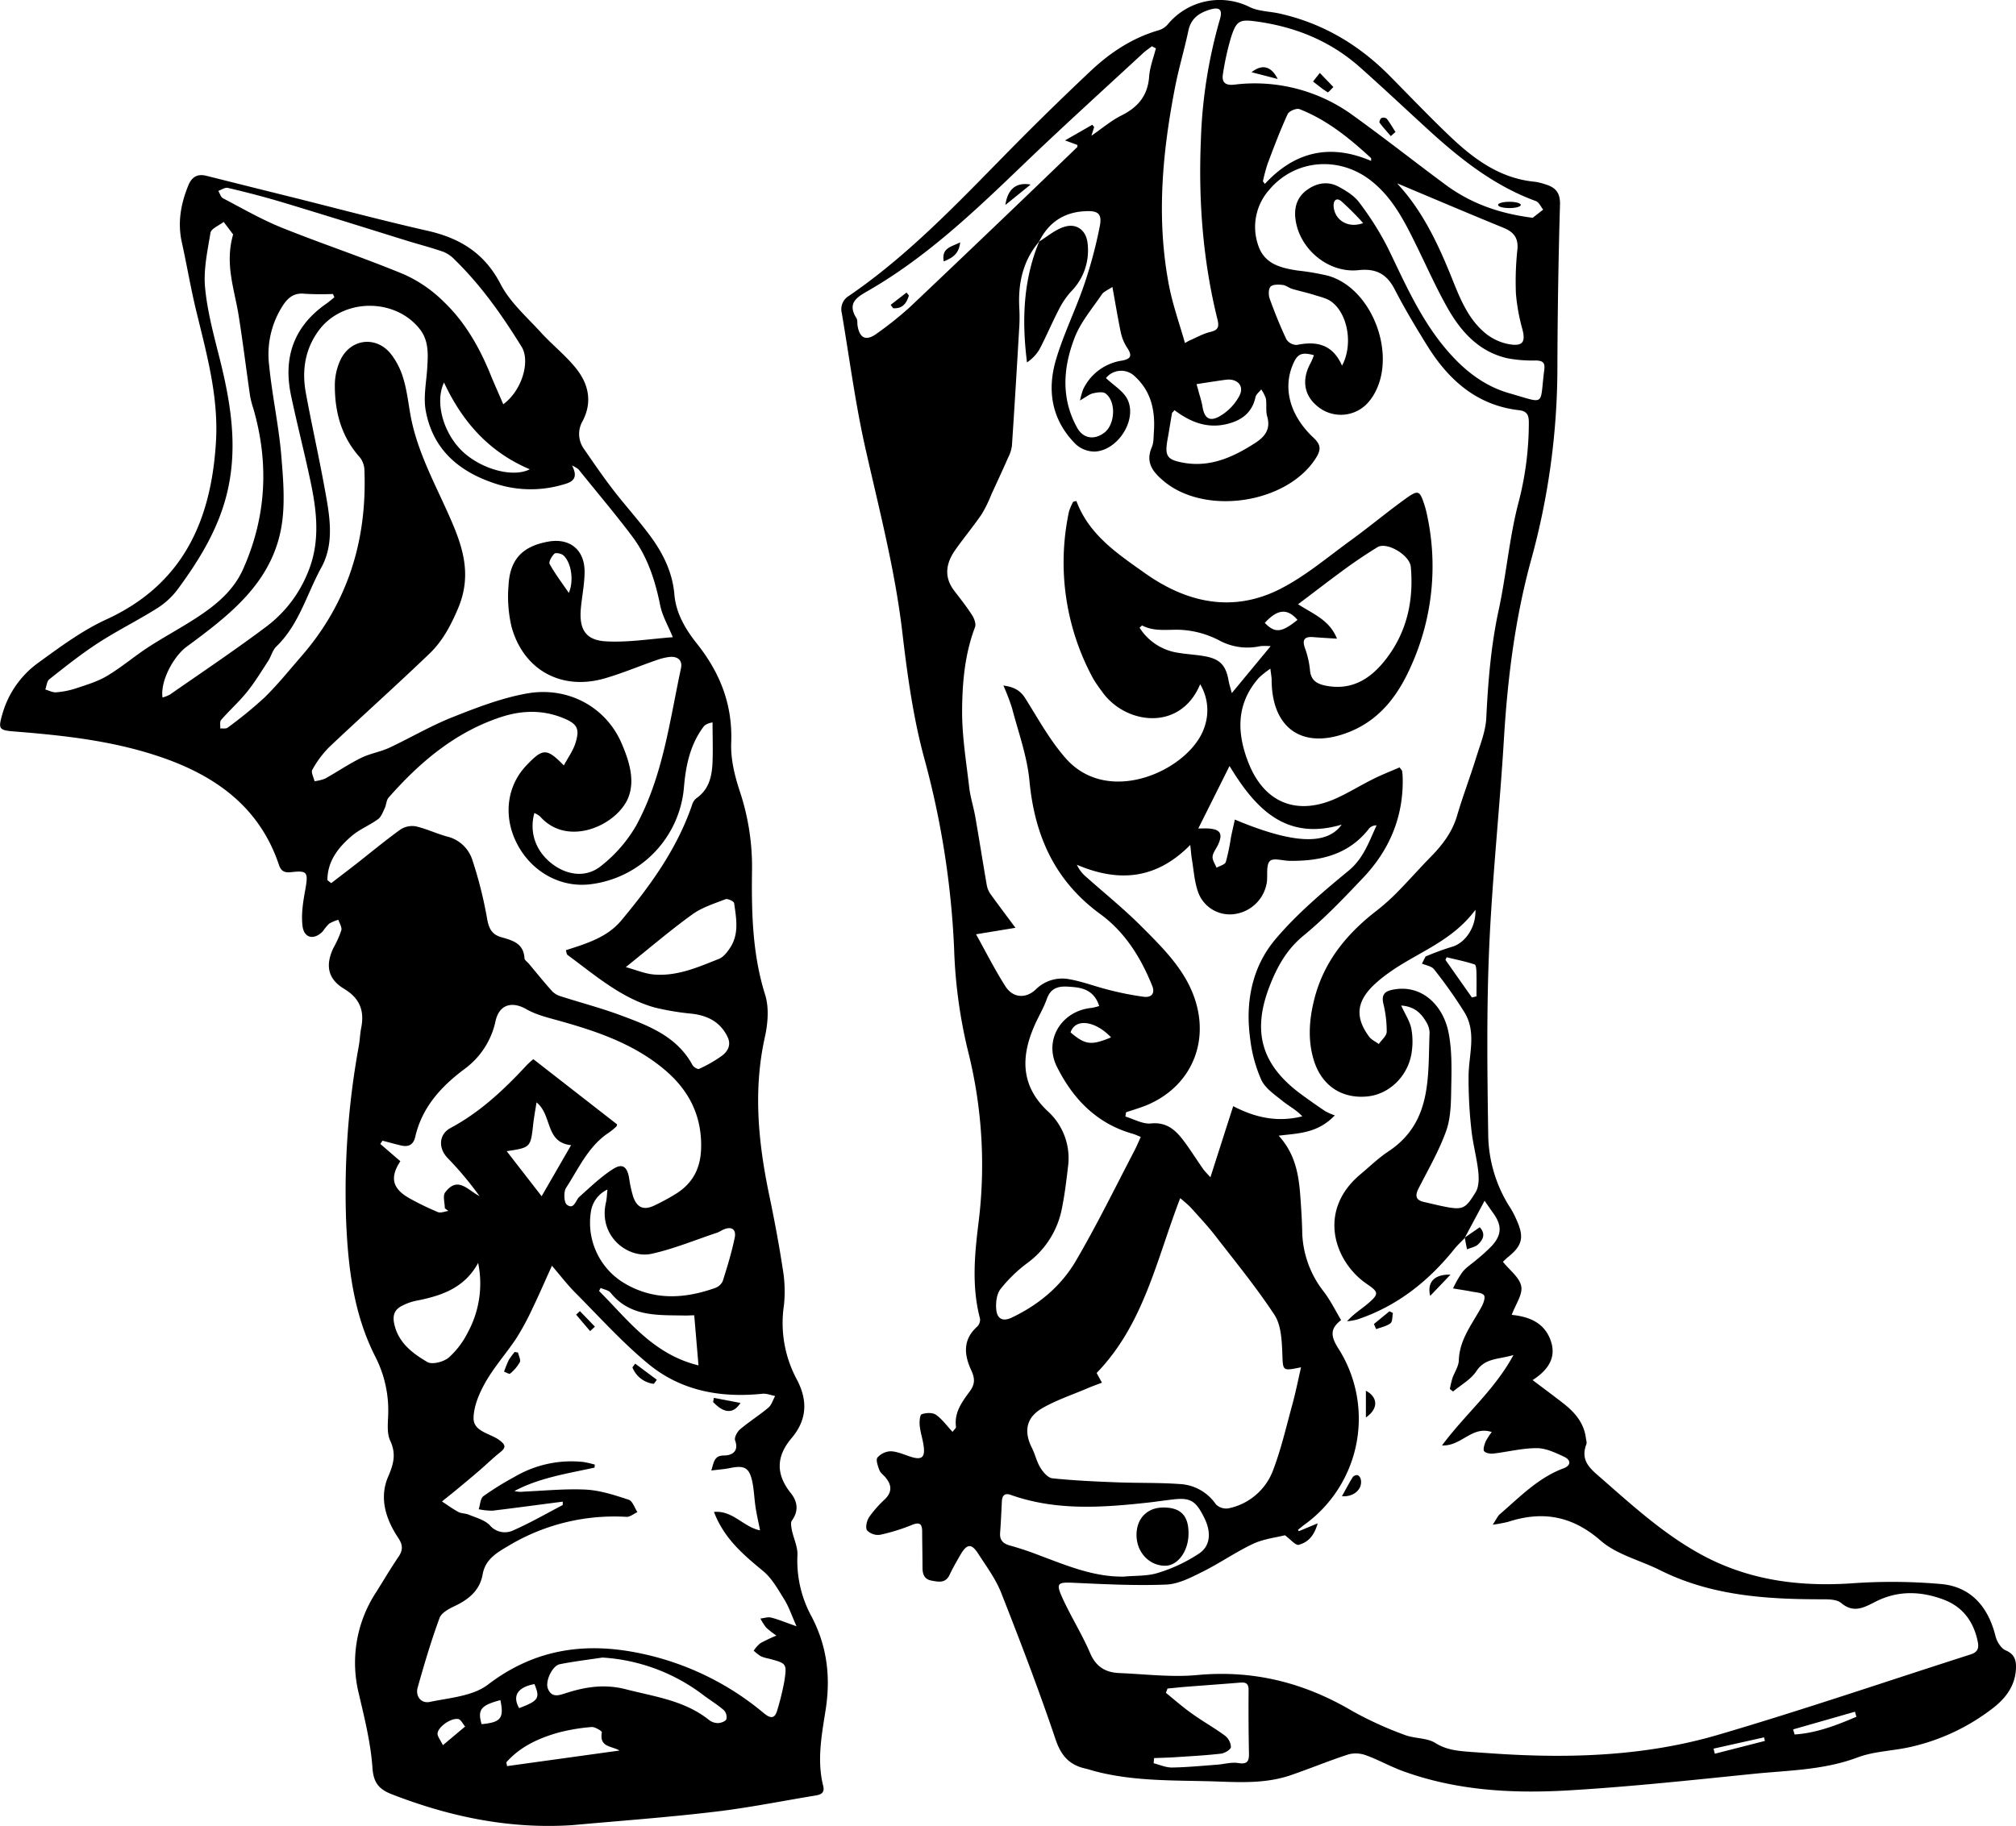 <svg data-name="Layer 1" xmlns="http://www.w3.org/2000/svg" viewBox="0 0 671.13 608.01"><path d="M500.32 420.16c2.25 2.82 5.56 5.24 6.11 8.17.51 2.75-1.91 6.05-3.18 9.51 5.15.52 10.34 2.19 12.69 7.81 2.44 5.84-.08 10.27-5.73 13.91 3.62 2.74 6.76 5.06 9.84 7.44 4 3.07 7.25 6.63 7.9 11.92.08.66.37 1.41.15 2-2.23 5.81 1.8 8.54 5.42 11.73 10.56 9.27 21 18.7 33.51 25.38 15.38 8.18 31.74 10.32 48.93 9.24a188 188 0 0 1 30.48.22c9.86 1 15.49 7.74 17.87 17.33.45 1.8 1.82 4.07 3.37 4.73 3 1.27 3.54 3.33 3.44 6-.22 5.79-3.44 10-7.75 13.3a69.62 69.62 0 0 1-27.1 12.81c-5.93 1.4-12.29 1.44-17.91 3.56-11.3 4.25-23.1 4.28-34.76 5.47-20.31 2.07-40.62 4.25-61 5.47-18.86 1.14-37.69.16-55.72-6.45-4.1-1.51-7.94-3.68-12-5.16a9.78 9.78 0 0 0-5.89-.38c-6.55 2.11-12.91 4.77-19.43 7-8.47 2.87-17.27 2.3-26 2-13.11-.36-26.27 0-39.12-3.38-1-.27-2-.63-3.06-.86-5.39-1.19-8.17-4.31-10-9.79-5.54-16.42-11.74-32.63-18.09-48.76-1.82-4.62-4.91-8.76-7.63-13-2.26-3.51-3.78-3.35-5.9.31-1.26 2.18-2.54 4.36-3.6 6.64-1.37 2.94-3.61 2.45-6.06 2s-3-2.19-3-4.38c0-4-.1-8-.11-11.94 0-2.57-.83-3.27-3.41-2.22a63.73 63.73 0 0 1-10.58 3.28 5.09 5.09 0 0 1-4.35-1.47c-.63-.93-.1-3.23.68-4.41a37.43 37.43 0 0 1 5.25-5.95c2.52-2.48 2.26-4.86.14-7.34-.69-.81-1.67-1.5-2-2.43-.49-1.33-1.22-3.38-.61-4.12a6.18 6.18 0 0 1 4.48-2.09c2.31.12 4.58 1.21 6.85 1.91 3.31 1 4.49.17 4.09-3.3-.26-2.36-1.09-4.66-1.34-7-.15-1.34 0-3.69.62-3.92 1.42-.54 3.63-.63 4.79.17 2 1.4 3.56 3.6 5.51 5.68.51-.72 1.2-1.25 1.14-1.69-.64-4.83 2.08-8.37 4.64-11.87 1.73-2.35 1.67-4.3.46-6.91-2.38-5.1-2.92-10.2 1.91-14.53a3.32 3.32 0 0 0 1-2.67c-2.8-10.52-1.84-21.15-.55-31.64a155.36 155.36 0 0 0-3.58-58 166.08 166.08 0 0 1-4.51-33.79 288.33 288.33 0 0 0-10-63.45c-3.68-13.62-5.6-27.79-7.25-41.84-2.44-20.76-7.71-40.86-12.28-61.16-3.35-14.83-5.3-30-7.86-45a5.18 5.18 0 0 1 2.41-5.75c21.61-14.79 39.12-34.09 57.44-52.5q11.5-11.55 23.38-22.72c6.44-6 13.76-10.77 22.38-13.24a6.34 6.34 0 0 0 2.9-1.91 22.4 22.4 0 0 1 27.36-5.74c3 1.43 6.7 1.39 10 2.15 14.24 3.22 26.27 10.35 36.49 20.68 6.62 6.69 13.12 13.51 19.92 20 8.05 7.69 16.83 14.23 28.5 15.31a18.76 18.76 0 0 1 3.47.87c3.41 1 5 2.84 4.84 6.89q-.79 27.42-.86 54.87a241.79 241.79 0 0 1-8.73 63.23c-5.36 19.5-7.85 39.47-9.07 59.66-1.4 23.29-3.92 46.52-4.92 69.83-.88 20.63-.62 41.33-.31 62a45.89 45.89 0 0 0 7.43 24.45 29.12 29.12 0 0 1 2 3.88c2.66 5.9 1.95 8.64-3.22 12.7-.42.39-.87.84-1.32 1.25zM346 80.36c-5.58 6.54-7.17 14.24-6.65 22.59a55.32 55.32 0 0 1-.08 6.69c-.76 13-1.53 25.89-2.4 38.82a12.19 12.19 0 0 1-1.27 3.94c-1.79 4.07-3.66 8.11-5.53 12.15a44.72 44.72 0 0 1-3.28 6.7c-2.74 4-5.88 7.78-8.7 11.76-3.2 4.51-4 9.15-.29 13.88 2 2.6 4.06 5.21 5.84 8 .7 1.1 1.35 2.87.95 3.93-3.41 9-4.24 18.42-4.3 27.78-.05 8.52 1.38 17.06 2.36 25.58.38 3.25 1.42 6.43 2 9.67 1.34 7.66 2.54 15.34 3.87 23a7.36 7.36 0 0 0 1.25 2.9c2.49 3.48 5.07 6.88 8.28 11.2l-13.12 2.16c3.19 5.73 6.2 11.73 9.79 17.35 2.52 3.95 6.88 4.11 10.11 1a12.44 12.44 0 0 1 11-3.41c4.52.78 8.88 2.49 13.36 3.59a99.81 99.81 0 0 0 11.57 2.28c2.37.3 3.91-.93 2.8-3.68-3.77-9.38-9.08-17.88-17.26-23.85-15.19-11.09-21.88-26.13-23.6-44.43-.77-8.19-3.71-16.18-5.81-24.23a75.64 75.64 0 0 0-2.86-7.46c3.74.52 5.73 1.75 7.37 4.39 4.28 6.82 8.2 14 13.52 20 14.6 16.35 41.83 3.26 46.14-10.82a16.93 16.93 0 0 0-1.52-14c-6.69 16.09-25.25 13.29-32.78 2.3a42.79 42.79 0 0 1-2.9-4.27 81 81 0 0 1-8-55.5 18.06 18.06 0 0 1 1.4-3.29l1.07-.26c4.2 11.26 13.58 17.47 22.61 23.89 14 10 29.37 13.48 45.27 5.39 8.4-4.28 15.78-10.59 23.47-16.17 6.32-4.59 12.31-9.62 18.66-14.16 3.76-2.68 4.33-2.29 5.74 2a27.31 27.31 0 0 1 .76 2.68 80.74 80.74 0 0 1-5.26 51.7c-4.19 9.39-10.18 17.42-20.18 21.49-15.42 6.26-26-.75-26.07-17.21 0-1-.21-1.93-.42-3.77a31.29 31.29 0 0 0-3.84 3.06c-7.61 8.63-7.37 18.37-3.44 28.32 5.27 13.38 16.21 17.72 29.27 11.77 4.21-1.92 8.16-4.38 12.31-6.44 2.89-1.44 5.9-2.61 8.72-3.84.56.8.81 1 .84 1.23a21 21 0 0 1 .19 2.37c.27 12.88-4.4 23.9-13.13 33.12-6.36 6.71-12.78 13.47-19.9 19.32-5.54 4.55-8.68 10.21-11.16 16.51-6.12 15.52-2.84 26.66 10.63 36.48 2.57 1.88 5.17 3.72 7.82 5.48a20.22 20.22 0 0 0 3.14 1.37c-5.75 6-12 5.94-18.69 6.76 5.55 6.09 6.67 13 7.2 20 .28 3.83.53 7.68.63 11.52a33.4 33.4 0 0 0 7.07 20.27c2.32 3 4 6.45 5.88 9.62-3.53 2.77-3.65 5.12-.94 9.4a43.5 43.5 0 0 1-11.27 58.73c-.74.54-1.44 1.15-2.16 1.73l.32.43 6.25-2.61c-1.17 4.32-3.4 6.4-6.33 7.15-1 .26-2.62-1.75-4.57-3.18-3 .76-7 1.19-10.55 2.83-5.78 2.71-11.07 6.44-16.79 9.28-3.86 1.92-8.06 4.14-12.19 4.31-10.28.41-20.61-.13-30.9-.6-5.2-.23-5.88.12-3.66 5 2.83 6.26 6.56 12.12 9.25 18.44 2 4.64 5.22 6.45 9.79 6.63 8.6.35 17.29 1.46 25.8.66 18.72-1.76 35.68 2.51 51.72 12a120.91 120.91 0 0 0 17.32 7.9c3.29 1.3 7.42.93 10.28 2.72 3.91 2.45 7.91 2.67 12.11 3l7.53.52c25.17 1.69 50.26.88 74.54-6.25 28.2-8.28 56-17.79 84-26.75 2.13-.68 2.89-1.82 2.42-4.15-1.36-6.78-5-11.75-11.48-14.15-7.45-2.77-15-3.06-22.38.63-3.77 1.89-7.34 4.16-11.65.52-1.48-1.24-4.3-1.22-6.5-1.22-18.53 0-36.79-1.19-53.78-9.69-6.6-3.31-14.39-5.15-19.75-9.83-9.54-8.32-19.41-10-30.89-6.25a47.3 47.3 0 0 1-5.06.93c1.27-1.91 1.66-2.89 2.37-3.49 6.61-5.69 12.71-12.09 21.15-15.26 2.71-1 2.49-2.83.25-3.87-2.89-1.35-6.07-2.87-9.13-2.87-4.85 0-9.69 1.26-14.55 1.82-1 .11-2.67-.24-3-.9s.17-2.19.59-3.21a22.56 22.56 0 0 1 2-3.07c-6.59-2.22-10.07 4.78-16.56 4.46 7.75-10.46 17.42-18.34 23.79-30.11-5.06 1.51-9.43.94-12.35 5.37-1.81 2.77-5.12 4.56-7.75 6.78l-1.08-.83a35.42 35.42 0 0 1 .84-3.56c.68-2 2.08-3.95 2.14-5.95.22-7.08 4.56-12.24 7.64-18 .6-1.12 1.25-3 .74-3.71-.66-.86-2.46-.91-3.8-1.17-2.15-.43-4.33-.74-6.5-1.1a35.49 35.49 0 0 1 3.16-5.51c1.33-1.61 3.2-2.76 4.8-4.16a56.54 56.54 0 0 0 5-4.56c3.28-3.65 3.34-6.75.49-10.74-.82-1.15-1.62-2.31-2.95-4.24l-6.67 12.48.12-.12c-1.17 1.23-2.44 2.39-3.5 3.71-8.66 10.78-19.11 19.07-32.36 23.49a23.26 23.26 0 0 1-3.37.59c2.2-2.5 4.7-4 6.87-5.83 3.79-3.24 3.74-3.87-.27-6.59-10.84-7.37-16.7-24.41-2.11-36.56 3.05-2.55 5.93-5.37 9.22-7.55 14.72-9.73 13.16-25 13.76-39.59a7.45 7.45 0 0 0-1.23-3.74c-1.7-2.89-4-5-8.22-5.28 1.36 2.95 2.78 5.1 3.32 7.45a23.26 23.26 0 0 1 .25 7.5c-.87 8.12-7.27 14.59-14.88 15.32-8.5.82-15.19-3.62-17.78-12.07-2-6.51-1.57-13.13 0-19.66 3-12.6 10.5-22 20.51-29.82a70.52 70.52 0 0 0 7.1-6.28c3.81-3.85 7.39-7.94 11.18-11.81 3.94-4 7.28-8.3 8.91-13.88 1.9-6.47 4.32-12.79 6.32-19.24 1.36-4.38 3.19-8.83 3.4-13.31.59-12.06 1.55-24 4.11-35.84s3.53-23.91 6.53-35.54a104.91 104.91 0 0 0 3.52-27.06c0-2.44-.7-3.71-3.22-4-14.14-1.63-23.55-10.1-30.69-21.63-3.76-6.08-7.46-12.23-10.73-18.59-2.68-5.2-6.27-7.07-12.17-6.41C442 91 432.3 82.65 431.23 72.66c-.42-3.83.68-7.12 3.89-9.43s6.92-3 10.5-1.06c2.51 1.36 5.21 3 6.86 5.24a99.34 99.34 0 0 1 9.67 15.39c5.48 11.35 10.52 22.89 18.63 32.73 5.85 7.11 12.77 12.89 21.71 15.43 12.38 3.51 10 4.4 11.61-7.85.29-2.33-.48-3-2.77-3.07a45.2 45.2 0 0 1-9.46-.73c-9.53-2.15-15.54-8.87-20.07-16.91-3.76-6.68-6.88-13.72-10.27-20.62C467.72 74 463.87 66.3 457 60.64c-10.69-8.87-25.83-7.81-34.56 2.67a18.59 18.59 0 0 0-3.62 18.26c2 6.31 7.48 7.66 13.18 8.52a80.47 80.47 0 0 1 10.18 1.75c15 4.33 23.25 27.22 14.72 40.3a15.8 15.8 0 0 1-2.28 2.75 12.13 12.13 0 0 1-16 .43c-4.58-3.68-5.38-9-2.22-14.61a21.53 21.53 0 0 0 1-2.44c-4.13-1.1-5.51-.44-7 3.12-3.38 7.93-1 17 6.87 24.37 2.49 2.33 2.53 4 .83 6.71-9.53 15.18-36.82 19.38-50.71 7.72-3.57-3-6.16-6.17-3.95-11.27.65-1.51.57-3.38.69-5.09.49-7.05-.87-13.49-6.33-18.49a6.49 6.49 0 0 0-9.62.55c2.52 2.43 5.86 4.35 7.21 7.22 3.23 6.85-3.38 17-11 17.26a9.37 9.37 0 0 1-6.19-2.37c-8.07-8-9.74-17.88-6.64-28.31 2.52-8.47 6.5-16.5 9.36-24.89a149 149 0 0 0 5.2-19.47c.81-4.15-.53-5.24-4.85-5-7.11.32-12.25 3.79-15.39 10.19zm20.87 380.05c-2 .76-3.58 1.31-5.13 2-5 2.12-10.18 3.85-14.83 6.54-5.34 3.09-6.13 7.77-3.37 13.22 1.07 2.12 1.56 4.55 2.8 6.55.91 1.48 2.5 3.39 4 3.54 7.08.75 14.22 1.06 21.35 1.34s14 .07 21 .57a15.49 15.49 0 0 1 12.08 6.76 4.87 4.87 0 0 0 4.18 1.34 20.12 20.12 0 0 0 14.84-12.64c2.72-7.13 4.43-14.66 6.45-22 1.09-4 1.9-8.07 2.88-12.33-6.35 1.29-6 1.28-6.24-4.86-.18-4.27-.41-9.23-2.6-12.58-6-9.13-12.94-17.62-19.63-26.26-2.57-3.32-5.46-6.4-8.27-9.53a45.09 45.09 0 0 0-3.49-3.09c-7.89 20.49-12.11 42.02-27.82 58.21.45.81.93 1.72 1.77 3.22zm8-90-.23 1.39c2.83.83 5.75 2.57 8.47 2.3 5.63-.57 8.58 2.57 11.38 6.37 2.11 2.88 4 5.91 6.07 8.84.55.77 1.25 1.43 2.39 2.72 2.68-8.37 5.12-16 7.59-23.69 7.43 3.89 14.86 5.43 23 3.39-2-2.18-4.45-3.38-6.51-5.06-2.62-2.12-5.79-4.22-7.14-7.08a47 47 0 0 1-3.7-13.67c-1.66-12 .52-23.73 8.27-33 7.16-8.53 15.87-15.88 24.51-23 5-4.15 6.76-9.64 9.3-15.07a3.19 3.19 0 0 0-2.4.92c-6.71 8.75-16.08 11-26.43 10.88-2.31 0-5.54-1.07-6.67.05-1.31 1.29-.76 4.46-1 6.82a12.6 12.6 0 0 1-10.49 10.81 11.22 11.22 0 0 1-12.54-7.58c-1.16-3.46-1.37-7.24-2-10.87-.17-1.07-.24-2.16-.5-4.52-11.55 11.7-24.09 12.41-37.75 6.6a11.6 11.6 0 0 0 2.55 3.55c6.21 5.57 12.75 10.8 18.65 16.69 5.3 5.3 10.84 10.74 14.65 17.09 10.12 16.83 4.57 35.21-12.08 42.51-2.45 1.06-4.98 1.75-7.44 2.6zM365.92 335c-1.46-4.66-4.77-6-8.59-6.32-3.57-.31-7.2-.67-8.83 3.94-1.14 3.23-3 6.21-4.32 9.37-4.41 10.28-4.18 19.78 4.58 28a21.14 21.14 0 0 1 6.76 18.71c-.52 4.46-1.06 8.94-1.94 13.34a29.43 29.43 0 0 1-11.45 18.45 47.23 47.23 0 0 0-9.08 8.78c-1.31 1.72-1.63 4.69-1.37 7 .3 2.64 1.93 4 5.13 2.48 9-4.28 16.46-10.5 21.41-19 6.94-11.86 13-24.25 19.35-36.43.77-1.47 1.41-3 2.2-4.73-1.09-.43-1.78-.78-2.5-1-12.1-3.34-20.08-11.65-25.42-22.37-4.5-9 1.6-18.67 11.58-19.6a20.79 20.79 0 0 0 2.49-.62zM510.24 72.52l3.49-2.72c-.8-1-1.41-2.46-2.42-2.84-13.49-4.91-24.52-13.51-35-23-7.83-7.14-15.54-14.42-23.46-21.46-9.77-8.73-21.4-13.5-34.31-15.31-5.89-.83-6.91-.4-8.74 5.29a91.39 91.39 0 0 0-2.66 12c-.5 2.82.6 4.07 3.81 3.7a55.46 55.46 0 0 1 39.8 10.49C461 46.05 471 53.94 481.16 61.47c8.26 6.11 17.59 9.6 29.08 11.05zm-115.77 41.7 1.3-.73c2.37-1 4.66-2.36 7.14-2.95 2.65-.63 3-1.7 2.38-4.19-4.87-19.67-6.37-39.67-5.51-59.89a163.35 163.35 0 0 1 6.29-39.9c1-3.33 0-4.33-3.21-3.38-3.59 1.06-6.37 2.89-7.24 7-1.31 6.22-3.15 12.32-4.38 18.55C387 50.41 384.93 72.25 389 94.2c1.21 6.8 3.6 13.36 5.47 20.02zM384.8 16.1l-1.32-.7c-1 .78-2.08 1.49-3 2.35-13.13 12.15-26.39 24.16-39.3 36.54-16.18 15.54-32.35 31.07-51.93 42.39-3.92 2.27-7.37 4.11-4.11 9.33.38.61.21 1.56.33 2.34.68 4.4 2.92 5.36 6.56 2.62a118.17 118.17 0 0 0 10.85-8.68q28-26.52 55.7-53.27c.14-.14.07-.5.11-.75l-4.14-1.52 9.08-5.21.62.78c-.25.77-.5 1.55-.92 2.88 3.65-2.51 6.61-5.06 10-6.75 5.51-2.74 8.76-6.59 9.22-12.94.23-3.17 1.45-6.27 2.25-9.41zm60.29 196.58c-3.09-.2-5.52-.34-7.94-.53-2.66-.2-3.73.66-2.79 3.5a30.16 30.16 0 0 1 1.72 7.3c.25 3.74 2.46 4.87 5.63 5.44 8.89 1.6 15.13-2.86 20-9.33 6.72-8.91 8.94-19.25 7.95-30.31-.34-3.89-8-8.47-11.13-6.53-3.48 2.16-6.91 4.42-10.21 6.82-5.28 3.84-10.44 7.84-16.19 12.17 5.16 3.34 10.46 5.23 12.96 11.47zM374.14 525c3.82-.37 7.84-.11 11.41-1.26a52.2 52.2 0 0 0 13.76-6.52c3.74-2.61 3.86-7.11 1.71-11.56-2.82-5.84-4.66-7-10.21-6.39-2.64.29-5.26.68-7.9 1-15.6 1.73-31.17 2.93-46.39-2.47-2.17-.77-2.93.29-3 2.26-.18 3.44-.31 6.88-.58 10.31-.2 2.66 1.1 3.71 3.53 4.35a102.22 102.22 0 0 1 9.74 3.28c9.01 3.35 17.95 7.15 27.93 7zm117-222c-7.86 10.58-19.39 14.17-28.76 20.91a44.58 44.58 0 0 0-5.22 4.27c-5.61 5.49-6.05 10.67-1.4 17 .77 1.05 2.15 1.66 3.24 2.47.93-1.35 2.61-2.69 2.64-4.07a38.69 38.69 0 0 0-1.12-9.38c-.62-2.71.23-4 2.8-4.57 9.87-2.17 17.13 5.08 18.92 14.27 1.18 6.05 1 12.42.87 18.63-.07 4.73-.13 9.75-1.69 14.1-2.39 6.65-6 12.86-9.22 19.21-1.17 2.32-.89 3.78 1.8 4.4 2.45.55 4.89 1.17 7.36 1.65 5.87 1.13 6.68.3 9.89-4.92 1.12-1.82 1.11-4.65.86-6.94-.53-4.73-1.84-9.37-2.31-14.1a150 150 0 0 1-.9-18.1c.16-6.95 2.6-14.1-1.31-20.62a154.73 154.73 0 0 0-10.22-14.47c-.79-1-2.61-1.27-4-1.87l1.2-2.36a88.23 88.23 0 0 1 8.66-3.19c4.25-1.11 8.13-6.19 7.95-12.32zM465.31 61.13c-.13-.39-.11 0 .11.28 8.49 9.27 13.6 20.44 18.2 31.92 2.71 6.79 5.55 13.63 11.59 18.2a17.35 17.35 0 0 0 7.83 3.19c4 .53 4.79-1.07 3.79-5a64.23 64.23 0 0 1-2.18-12 100.08 100.08 0 0 1 .5-14.68c.35-3.84-1.25-5.8-4.65-7.19C488.66 71 476.9 66 465.31 61.13zm-95 34.43c-1.52 1-2.88 1.54-3.53 2.5-3.16 4.68-7 9.15-9 14.3-3.84 9.89-4.67 20.16.76 30 2 3.66 5.64 4.26 9 1.79 3.68-2.7 4.13-10.36.52-13.11-.92-.7-2.87-.37-4.24-.05-1.2.28-2.26 1.2-4.29 2.36a28.37 28.37 0 0 1 1.06-3.72 17.08 17.08 0 0 1 12.91-9.55c3.13-.56 3.41-1.76 1.74-4.27a15 15 0 0 1-2.1-5c-1.01-4.81-1.78-9.58-2.82-15.25zm18.36 466.71-.54 1.43c2.92 2.37 5.74 4.87 8.79 7 3.53 2.54 7.36 4.66 10.86 7.25a5.16 5.16 0 0 1 2 3.81c-.07.84-2.06 2.05-3.29 2.19-5.09.59-10.22.85-15.34 1.19-2.31.15-4.63.2-6.95.29l-.15 1.72c2 .5 4.08 1.45 6.11 1.42 5-.08 10-.57 15-.94 2.36-.17 4.8-.92 7.06-.55 3.15.51 3.62-.71 3.56-3.36q-.21-10.51-.12-21c0-2.73-1.6-2.52-3.44-2.37-6.07.49-12.14.92-18.21 1.4-1.77.16-3.55.35-5.33.52zM391 136.59c-.53.64-.8.82-.84 1-.5 2.87-.94 5.74-1.46 8.6-1 5.61-.34 6.9 5.31 7.91 8.94 1.59 16.57-1.9 23.84-6.59 3.29-2.13 5.21-4.61 4-8.85-.54-1.85-.11-4-.43-5.91a11.41 11.41 0 0 0-1.56-3.07c-.66.85-1.71 1.62-1.91 2.56-1.07 5-4.38 7.62-9.1 8.85-6.71 1.79-12.46-.43-17.85-4.5zm55.65 138c-18.72 5.55-28.8-5.47-37.34-19.52-3.62 7.25-6.92 13.86-10.4 20.81 1.32 0 2.36-.06 3.39 0 4 .28 4.87 1.77 3.18 5.44-.61 1.32-1.69 2.58-1.81 3.93-.1 1.18.83 2.46 1.31 3.69 1.07-.62 2.81-1 3.1-1.92a66.28 66.28 0 0 0 1.69-8.11c.4-1.95.85-3.89 1.31-6 19.27 8.09 30.63 8.67 35.56 1.68zm.12-152.84c3.71-6.87 2-17.09-3.44-21.22-1.58-1.21-3.79-1.67-5.76-2.3-2.41-.77-4.91-1.3-7.33-2-1.13-.35-2.15-1.23-3.27-1.35-1.36-.15-3.27-.21-4 .57s-.72 2.79-.29 4c1.66 4.6 3.49 9.15 5.58 13.57a4.14 4.14 0 0 0 3.45 1.84c6.48-1.31 11.86-.34 15.05 6.89zm-26.34-61.37.65.86c10.09-10.93 21.9-13.43 35.36-7.66 0-.57.05-.93-.08-1C449.2 46 441.73 39.9 432.6 36.34c-1-.39-3.48.65-3.93 1.64-2.47 5.39-4.57 10.94-6.66 16.49a55.85 55.85 0 0 0-1.58 5.91zm-10.36 170.41L423 215.17a20.72 20.72 0 0 0-3.5 0 19.69 19.69 0 0 1-13.77-2 31.22 31.22 0 0 0-12-3.4c-4.54-.34-9.18.79-13.51-1.49-.08 0-.37.32-.85.75a18.36 18.36 0 0 0 12.32 8.26c3.12.56 6.33.68 9.45 1.25 5.06.92 7 3.1 7.86 8.12.24 1.34.68 2.61 1.07 4.13zm-11.74-102.88c.33 1.2.65 2.3.94 3.4a36.3 36.3 0 0 1 1 3.83c.56 3.92 2.19 5.4 5.56 3.58a17.06 17.06 0 0 0 6.81-7c1.68-3.36-.86-5.8-4.69-5.25-3.01.41-5.95.88-9.62 1.44zM490 332.15l1.52-.37c0-2.44.06-4.89 0-7.32 0-1.15-.08-3.12-.6-3.3-3-1-6.2-1.64-9.32-2.4-.14.29-.28.58-.41.87zm-120.13 13.3c-5-5.37-11.83-6.63-13.48-1.67 4.9 4.16 6.81 4.42 13.46 1.67zM618 571.67l-.48-1.68-20.59 5.89c.17.56.34 1.13.5 1.69 7.27-.48 13.95-3.07 20.57-5.9zM453.8 74.29a95.76 95.76 0 0 0-7.27-7.29c-1.58-1.3-2.71-.31-2.56 1.76.3 4.3 4.55 7.45 9.83 5.53zm-21.87 132.13c-3.36-3.92-6.66-3.63-10.88 1 3.4 3.48 5.55 3.29 10.88-1zm138.52 375.86c.14.57.27 1.13.41 1.7l16.69-4.27-.3-1.18zM190.37 607.77c-20.83 1.33-40.62-2.79-59.9-10.28-4.22-1.64-6.13-3.73-6.48-8.81-.57-8.26-2.62-16.46-4.51-24.57a42.8 42.8 0 0 1 5.73-33.91c2.47-3.92 4.82-7.93 7.43-11.76 1.56-2.29 1.5-4-.1-6.39-4.12-6.2-6.37-13.25-3.32-20.33 1.84-4.27 2.72-7.63.67-12-1.09-2.35-.78-5.48-.68-8.24a39.15 39.15 0 0 0-4.21-19.6c-7.29-14.28-9.13-29.8-9.78-45.51a270.37 270.37 0 0 1 4.25-58.2c.34-2 .39-4 .78-5.92 1.13-5.71-.5-9.88-5.73-13-5.44-3.28-6.28-7.91-3.46-13.72a32.5 32.5 0 0 0 2.57-5.77c.26-1-.61-2.31-1-3.48a13.92 13.92 0 0 0-3.06 1.29 16.05 16.05 0 0 0-2 2.42c-2.86 3.14-6.37 2.54-6.86-1.65s.25-8.39 1-12.52c.91-5.35.56-6-4.66-5.41-2.17.26-3.45-.17-4.2-2.44-6.37-19-20.75-29.44-38.86-35.72-15.93-5.53-32.52-7.35-49.19-8.67-5.17-.41-5.46-.8-4-5.84a31.72 31.72 0 0 1 11.88-17c7.27-5.27 14.63-10.76 22.72-14.47 25.37-11.64 34.82-32.64 36.47-58.74 1-15.09-3-29.43-6.51-43.87-1.87-7.66-3.14-15.35-4.83-22.98-1.47-6.61-.33-12.84 2.19-19 1.14-2.75 3-3.89 6-3.14q14.44 3.64 28.89 7.22c14.9 3.73 29.75 7.69 44.73 11.09 10.82 2.45 19 7.47 24.32 17.79 3.12 6 8.66 10.86 13.35 16 3.73 4.1 8.17 7.59 11.64 11.88 4.25 5.23 5.68 11.29 2.28 17.73a8.54 8.54 0 0 0 .57 9.38c3 4.35 6 8.74 9.2 12.93 4 5.25 8.48 10.18 12.45 15.48 4.42 5.89 7.71 12.35 8.35 19.9.54 6.34 3.73 11.64 7.52 16.41 7.72 9.72 11.91 20.32 11.4 33-.22 5.41 1.18 11.11 2.92 16.32a79.6 79.6 0 0 1 4 26.59c-.16 13.81.14 27.49 4.36 40.93 1.36 4.31.94 9.61-.07 14.15-3.93 17.67-2.21 35.05 1.41 52.46 1.71 8.17 3.26 16.38 4.52 24.63a44.27 44.27 0 0 1 .41 12.26 39.76 39.76 0 0 0 4.28 24.64c3.72 7 3.42 13.47-1.73 19.55s-5.29 12-.28 18.29c2.25 2.82 2.74 5.91.38 9.16-.51.7-.18 2.16 0 3.21.58 2.8 2 5.61 1.85 8.36a38.69 38.69 0 0 0 4.64 20.28c5.23 9.88 6.47 20.22 4.74 31.23-1.31 8.34-2.94 16.78-.81 25.27.63 2.49-1 3-2.85 3.26-11.11 1.83-22.18 4.07-33.35 5.37-15.76 1.88-31.63 3.02-47.47 4.46zm46.43-118.11c.91-3 1-5 4.32-5 2.31 0 5-1.21 3.6-5-.35-.92.67-2.87 1.63-3.68 3-2.56 6.4-4.68 9.43-7.23 1.08-.91 1.53-2.57 2.27-3.89-1.42-.27-2.87-.89-4.25-.75-13.87 1.44-27-.94-37.86-9.85-8.74-7.19-16.39-15.73-24.41-23.78-2.57-2.58-4.8-5.5-7.79-9-2.37 5.23-4.28 9.67-6.38 14a88 88 0 0 1-5.37 10c-3.28 5-7.32 9.47-10.27 14.62-2.1 3.66-4 8-4.07 12.11-.05 4.53 5.53 5.06 8.6 7.35 2.19 1.63 2.21 2.51.16 4.12-2.48 2-4.73 4.2-7.13 6.26s-5.12 4.31-7.7 6.45c-1.47 1.21-3 2.39-4.44 3.59 1.81 1.18 3.56 2.47 5.45 3.49 1 .54 2.37.44 3.45.9 2.4 1 5.27 1.73 7 3.51a6.55 6.55 0 0 0 7.94 1.67c5.59-2.47 10.93-5.55 16.36-8.39v-1.12c-7.83 1-15.58 2.07-23.35 3a21.57 21.57 0 0 1-4.62-.47c.49-1.5.53-3.6 1.57-4.37a100.43 100.43 0 0 1 10.35-6.42 37.28 37.28 0 0 1 22.92-4.95 34.15 34.15 0 0 1 3.8.87l-.08 1c-9.06 2-18.35 3.36-26.67 7.8a8.44 8.44 0 0 0 3.21.19c6.87-.29 13.77-1 20.61-.66 4.8.27 9.59 1.85 14.22 3.37 1.28.42 1.95 2.7 2.9 4.12-1.21.55-2.45 1.63-3.63 1.58a68.42 68.42 0 0 0-38.85 9.38c-4 2.38-8.13 4.54-9.05 9.79s-4.56 8.28-9.2 10.49c-2 .93-4.5 2.28-5.14 4-2.78 7.57-5.07 15.33-7.27 23.1-.87 3.09 1.24 5.46 4 4.87 6.63-1.38 14.34-1.92 19.36-5.75 15.68-12 32.67-14.31 51.17-10.34a93.6 93.6 0 0 1 40.7 19.84c2.77 2.3 3.86 1.38 4.6-1.46a86.87 86.87 0 0 0 2.23-9.24c.88-5.87.75-5.89-5.23-7.48a12.32 12.32 0 0 1-2.65-.8 17 17 0 0 1-2.33-1.84 11.66 11.66 0 0 1 2.19-2.47 51.65 51.65 0 0 1 5.37-2.55 29.77 29.77 0 0 1-3.42-2.68 19.7 19.7 0 0 1-1.91-3c1.2-.12 2.5-.59 3.6-.31 2.47.63 4.83 1.63 8.43 2.89-1.68-3.75-2.57-6.51-4.06-8.9-2.08-3.33-4.08-7-7-9.44-6.63-5.48-13.08-10.89-16.42-19.74 6.29-.58 9.83 5.08 15.34 6.13-.57-2.86-1.13-5.26-1.5-7.69-.44-2.88-.51-5.83-1.12-8.67-1-4.45-2.56-5.3-7-4.46-1.97.43-3.92.57-6.61.89zM190.43 155c2.36 4.57-.18 5.61-3.15 6.41a38 38 0 0 1-21.21 0c-12.48-3.79-21.84-11.12-24.33-24.58-.84-4.55.18-9.47.48-14.2.28-4.55.59-9.11-2.44-13-8.3-10.58-25.73-10.36-33.67.42-4.61 6.26-5.66 13.37-4.29 20.82 1.94 10.55 4.31 21 6.23 31.59 1.63 8.9 3.47 18.24-1.08 26.52-4.85 8.83-7.4 19-15 26.33-1.26 1.22-1.7 3.26-2.7 4.8-2.28 3.49-4.45 7.08-7.06 10.32s-5.83 6.13-8.61 9.32c-.51.58-.2 1.87-.28 2.83.83-.08 1.9.16 2.45-.27a138.76 138.76 0 0 0 12.24-10c4.35-4.25 8.18-9 12.19-13.63 15.54-17.77 22-38.64 21.12-62a7.25 7.25 0 0 0-1.45-4.3c-6.24-6.91-8.45-15.22-8.4-24.2a20 20 0 0 1 1.9-8.4c3.37-6.94 11.64-8 16.56-2.16a24.43 24.43 0 0 1 4.32 8.35c1.19 3.9 1.65 8 2.37 12.08 2.13 11.92 7.89 22.44 12.74 33.32 4.45 10 8 19.61 3.18 31.1-2.46 5.83-5.21 11-9.54 15.16-11 10.57-22.36 20.7-33.43 31.17a33.83 33.83 0 0 0-5.6 7.53c-.49.84.45 2.51.73 3.8a13.66 13.66 0 0 0 3.51-.85c4-2.22 7.83-4.84 11.93-6.87 2.92-1.46 6.31-2 9.28-3.33 7.08-3.3 13.85-7.33 21.09-10.21 8.07-3.21 16.35-6.41 24.84-7.94 13.75-2.46 26.23 4.51 31.43 16.26 2.73 6.19 4.93 13.21 2 19.25-4.33 8.79-20.07 15.58-29 5.42a7.57 7.57 0 0 0-1.89-1.13c-1.79 6.54.52 12.84 6 17 5 3.78 11.3 4.62 16.22.61a47.1 47.1 0 0 0 11.59-13.28c8.92-16.29 11.18-34.68 15-52.54.56-2.61-1.05-4-3.72-3.77a18.78 18.78 0 0 0-4.22 1c-5.87 2-11.63 4.49-17.61 6.19-14.34 4.07-26.92-2.86-30.86-17.25a43.93 43.93 0 0 1-1-13.75c.46-8.75 4.71-13.09 13.32-14.6 7.07-1.24 12 2.73 12 10 0 4.08-.86 8.15-1.24 12.24-.64 7 1.58 10.69 8.6 11 7.32.38 14.73-.87 22-1.39-1.59-3.91-3.49-7.12-4.18-10.57-1.66-8.26-4.19-16.14-9.24-22.88-5.76-7.69-12-15-18-22.49a11.88 11.88 0 0 0-2.12-1.25zM109 293.08l1.25 1c2.77-2.12 5.54-4.22 8.29-6.37 4.89-3.83 9.67-7.81 14.7-11.44a7.18 7.18 0 0 1 5.12-1.12c3.6.81 7 2.48 10.56 3.43a11.66 11.66 0 0 1 8.35 7.85 138.51 138.51 0 0 1 4.9 19.56c.56 3.2 1.62 5.21 4.65 6.07 3.73 1.07 7.47 2 7.78 7 0 .64.94 1.23 1.45 1.84 2.61 3.12 5.16 6.29 7.89 9.31a7 7 0 0 0 3 1.63c6.56 2.1 13.24 3.85 19.69 6.25 9.32 3.46 18.72 7 23.91 16.58.35.66 1.73 1.48 2.17 1.26a43.84 43.84 0 0 0 7.65-4.39c1.92-1.47 3.15-3.57 1.83-6.29-2.38-4.9-6.48-7-11.65-7.67a88.15 88.15 0 0 1-12.54-2.07c-11.26-3.15-19.91-10.8-29.08-17.53-.32-.23-.32-.9-.54-1.57 6.88-2.21 13.73-4.26 18.43-9.88 9.71-11.63 18.54-23.84 23.54-38.38a4.72 4.72 0 0 1 1.42-2.3c4.36-3 5.26-7.47 5.44-12.21.16-4.36 0-8.73 0-13.09-1.8.35-2.55.84-3.05 1.51-4.51 6.07-5.9 13.11-6.5 20.45a35.53 35.53 0 0 1-31.65 32c-10 1-19.57-4.63-24.18-14.13-4.33-8.9-3-18.78 3.41-25.5 5.51-5.77 6.73-5.83 12.46 0 1.38-2.56 3-4.79 3.82-7.29 1.6-5 .66-6.58-4.19-8.54-6.84-2.76-13.8-2.51-20.64-.24-15.17 5-26.95 15-37.32 26.78-.77.88-.75 2.41-1.3 3.55-.61 1.29-1.16 2.87-2.23 3.65-2.77 2-6.09 3.34-8.69 5.53-4.51 3.84-8.15 8.43-8.15 14.76zm96.46 81.35c-.11.26-.15.58-.32.73a22.37 22.37 0 0 1-2.45 2c-6.83 4.5-10 11.86-14.24 18.38-.87 1.35-.72 4.89.28 5.63 2.41 1.78 2.85-1.5 4.19-2.69 3.63-3.21 7.15-6.66 11.2-9.22 3.13-2 4.67-.71 5.31 3a40.51 40.51 0 0 0 1.35 6.2c1.29 3.74 3.54 4.65 7.09 2.95a73.45 73.45 0 0 0 7-3.79c5.62-3.46 8.33-8.41 8.53-15.17.32-11-4.13-19.54-12.3-26.37-10.43-8.72-23-12.87-35.84-16.42-3.41-.94-7-1.86-10-3.59-4.86-2.79-9.06-1.57-10.29 3.92A26.6 26.6 0 0 1 154.6 356c-7.82 5.85-14.09 12.73-16.36 22.54-.6 2.62-2.19 3.47-4.66 2.91-2.09-.48-4.16-1.07-6.24-1.61l-.74 1.08 6.68 5.76c-3.67 5.59-2.64 9.33 3.57 12.64a94.89 94.89 0 0 0 8.92 4.3c1 .39 2.32-.23 3.49-.38l-1.18-.9c0-1.79-.74-4.15.12-5.29 4.22-5.57 7.54-.7 11.43 1.24A113 113 0 0 0 149 385.6c-3.16-3.32-2.94-7.87 1-10 9.87-5.28 17.83-12.8 25.34-20.9a27.43 27.43 0 0 1 2.22-2zM77.61 78.07l-3.15-4.18c-1.52 1.2-4.14 2.21-4.39 3.63-1 6.06-2.38 12.34-1.79 18.36.78 8.12 3 16.13 5 24.11 3.5 14.13 5.8 28.26 2.62 42.83-2.76 12.63-9.3 23.31-16.8 33.49a25.83 25.83 0 0 1-6.93 6.33c-6.39 4-13.2 7.38-19.52 11.48-5.65 3.67-10.92 7.88-16.23 12.07-.82.65-.91 2.24-1.34 3.4 1.17.34 2.38 1 3.52.95a28.05 28.05 0 0 0 6.6-1.29c3.55-1.19 7.25-2.27 10.43-4.17 4.74-2.82 9-6.47 13.61-9.49 5.22-3.4 10.73-6.34 15.95-9.73 6.49-4.21 12.46-9 15.75-16.37 7.77-17.46 8.67-35.3 3.37-53.55a30 30 0 0 1-1.08-4.22c-1.3-9-2.39-18-3.84-27-1.39-8.53-4.61-16.87-1.78-26.65zM111.32 99l-.48-1.11a92.07 92.07 0 0 1-9.4-.07C98 97.44 96 99 94.25 101.6a29.91 29.91 0 0 0-4.64 20.15c1 10.14 3.24 20.16 4.06 30.31.68 8.23 1.39 16.85-.26 24.81-3.7 17.89-17.6 28.38-31.31 38.51-4.22 3.11-8.78 11.26-8 16.88a11.58 11.58 0 0 0 2.52-1c10.85-7.57 21.87-14.93 32.42-22.89a42.27 42.27 0 0 0 13.51-17.9c4.15-10.09 2.93-20.31.75-30.51-2-9.46-4.43-18.83-6.42-28.3-2.63-12.47.83-22.78 11.45-30.33 1.07-.71 2.01-1.57 2.99-2.33zm56.2 35.63c6.23-4.53 9.11-14.35 6.12-19.17-6.42-10.36-13.38-20.31-22.14-28.86a11.22 11.22 0 0 0-3.82-2.72c-4-1.4-8.1-2.46-12.15-3.7-13.77-4.28-27.53-8.61-41.32-12.76C88.14 65.6 82 64 75.81 62.56c-.91-.21-2.08.66-3.14 1 .51.84.81 2.06 1.54 2.45 6.41 3.36 12.7 7 19.39 9.72 13.59 5.48 27.54 10.08 41.07 15.71a44.89 44.89 0 0 1 13.23 9.21c6.94 6.67 11.68 15 15.32 23.9 1.32 3.27 2.78 6.45 4.3 10.04zm34.71 261.47a9.71 9.71 0 0 0-5.5 7.27 23.45 23.45 0 0 0 11 23.86c9.77 5.86 20 5.31 30.28 1.68a4.52 4.52 0 0 0 2.58-2.27c1.52-4.79 3-9.62 4-14.52.53-2.44-.75-3.88-3.51-2.79-.86.34-1.63.92-2.5 1.2-7.25 2.4-14.38 5.39-21.8 7-7.67 1.62-17.53-5.75-15.11-16.88.33-1.26.33-2.5.56-4.59zm-43.06 24.45c-4.58 8.46-12.39 11-20.83 12.63a17.91 17.91 0 0 0-4.44 1.61c-2.47 1.19-3.26 3.09-2.69 5.89 1.31 6.34 6 9.9 11 12.83 1.61 1 5.42 0 7.13-1.41a27.77 27.77 0 0 0 6.41-8.45 34 34 0 0 0 3.42-23.14zm41.19 131.43c-4.68.71-9.4 1.27-14 2.19-2.53.5-5 5.82-3.92 8.24 1.35 3.18 3.95 2 6.14 1.33 6.51-2.1 12.89-3 19.79-1.22 9.59 2.47 19.53 3.72 27.63 10.19a4.83 4.83 0 0 0 2.93 1.06c1 0 2.53-.52 2.87-1.26a3.34 3.34 0 0 0-.79-3c-2.08-1.82-4.48-3.28-6.71-4.94a61.62 61.62 0 0 0-33.94-12.63zm8-229.93c3.34.91 6.23 2.17 9.21 2.44 7.78.7 14.81-2.42 21.81-5.21 1.45-.59 2.67-2.17 3.6-3.56 3.16-4.69 2.13-9.92 1.41-15-.08-.59-2.15-1.57-2.87-1.29-3.8 1.47-7.85 2.74-11.09 5.09-7.21 5.2-14.02 11.04-22.05 17.48zm22.75 115.93c.28.17.16 0 .05 0-1.05 0-2.11.1-3.16.08-9-.19-18.18.55-24.75-7.61-.69-.85-2.19-1.06-3.31-1.57l-.51 1c9.66 9.68 18 21.11 33.1 24.78zm-50.8-39.65 9.81-17c-8.72-.9-6.2-10-11.51-14.24-.43 2.76-.85 5-1.1 7.24-.87 7.79-.85 7.8-8.83 9zm-11.75 188.51.25 1.26 37.45-5.19c-2.82-1.6-6.77-1.06-5.9-6.06.07-.41-2.31-1.87-3.45-1.76a62.8 62.8 0 0 0-11.24 1.91c-6.48 1.87-12.53 4.65-17.11 9.84zm7.81-430.57c-13.55-5.74-22.44-15.78-28.56-28.9-3.12 6.62-.2 16.82 6.05 22.84 6.14 5.89 16.72 8.99 22.51 6.06zm13 41.14c1.72-4 .86-10-1.78-12.45-.67-.63-2.54-1-3-.61-.9.84-2 2.76-1.61 3.47 1.77 3.18 4.02 6.18 6.37 9.59zm-41.93 383.72 7.4-6.21c-.75-.87-1.4-2.33-2.27-2.49-2.53-.45-6.93 2.78-6.91 4.91.01.92.82 1.83 1.78 3.79zm19.15-15c-6.54 1.72-7.67 3.21-6.26 8 6.4-.6 7.51-1.95 6.26-7.95zm11.35-5.34c-5.6 1-7.47 3.93-5.11 8 6.46-2.45 7.02-3.32 5.11-7.95z"/><path d="M345.88 80.47c2.78-1.69 5.37-4 8.38-4.92 4.18-1.34 7.38 1.17 7.81 5.55a19.46 19.46 0 0 1-5.53 16 26.87 26.87 0 0 0-4.1 6.07c-2.25 4.33-4.14 8.86-6.41 13.18a13.78 13.78 0 0 1-4.14 4.33c-1.73-13.83-1.33-27.31 4.08-40.3zM446.73 498.23c1.37-2.44 2.43-4.49 3.66-6.44a1.8 1.8 0 0 1 1.64-.56 2.16 2.16 0 0 1 1 1.49c.58 3.06-2.21 5.81-6.3 5.51zM476.11 431.51c-1.1-4.59 1.43-7.22 6.76-7.06q-3.37 3.55-6.76 7.06zM487.49 412.2c1.68-1.16 3.37-2.32 5.12-3.54 2.12 2.3 1 4.2-.52 5.68-.91.89-2.46 1.14-3.72 1.68-.26-1.32-.51-2.63-.76-3.94zM454.71 472v-8.9c3.98 2.11 4.29 5.95 0 8.9zM457.38 440.88l5.17-4.23 1.15.57c-.24 1.17-.09 2.87-.81 3.42-1.32 1-3.16 1.34-4.78 1.95-.25-.59-.49-1.14-.73-1.71zM439.37 24.28l4.52 4.7c-.65.62-1.7 1.88-1.9 1.76-1.71-1.06-3.28-2.37-4.88-3.6zM425.35 26.3l-8.71-2.25c3.47-2.74 6.5-2.13 8.71 2.25zM463 45.32c-1.27-1.48-2.59-2.92-3.74-4.48-.19-.25.25-1.34.65-1.55a1.85 1.85 0 0 1 1.75.25c1.07 1.38 1.95 2.92 2.9 4.4z"/><ellipse cx="502.49" cy="68.24" rx="3.79" ry="1.05"/><path d="m343.09 61.46-8.4 6.79c.76-5.25 3.55-7.65 8.4-6.79zM314.17 87.05c-.76-4.49 2.34-4.77 5.48-6.35-.44 3.86-2.49 5.12-5.48 6.35zM296.51 101.51l5.28-4.1.78 1c-.78 2.59-2.15 4.47-5.26 4.22zM395.66 510.66c0 5.86-3.56 10.72-7.78 10.72-5.27 0-9.47-4.45-9.53-10.11s3.61-9.32 9-9.28c5.75.01 8.35 2.77 8.31 8.67zM237.65 465.49l8.86 1.68c-2.46 3.82-5.57 3.42-9.12-.31zM172.45 450.39c.23 1.1 1 2.45.57 3.25a13.25 13.25 0 0 1-3.22 3.77c-.26.23-1.3-.41-2-.65a41.16 41.16 0 0 1 1.54-3.82 23.72 23.72 0 0 1 2-2.75zM217.67 460.81a8.72 8.72 0 0 1-7.14-5.49l.93-1.24 7.2 5.37zM196.44 443.24l-4.65-5.47 1.26-1.18 5 5.18z"/></svg>